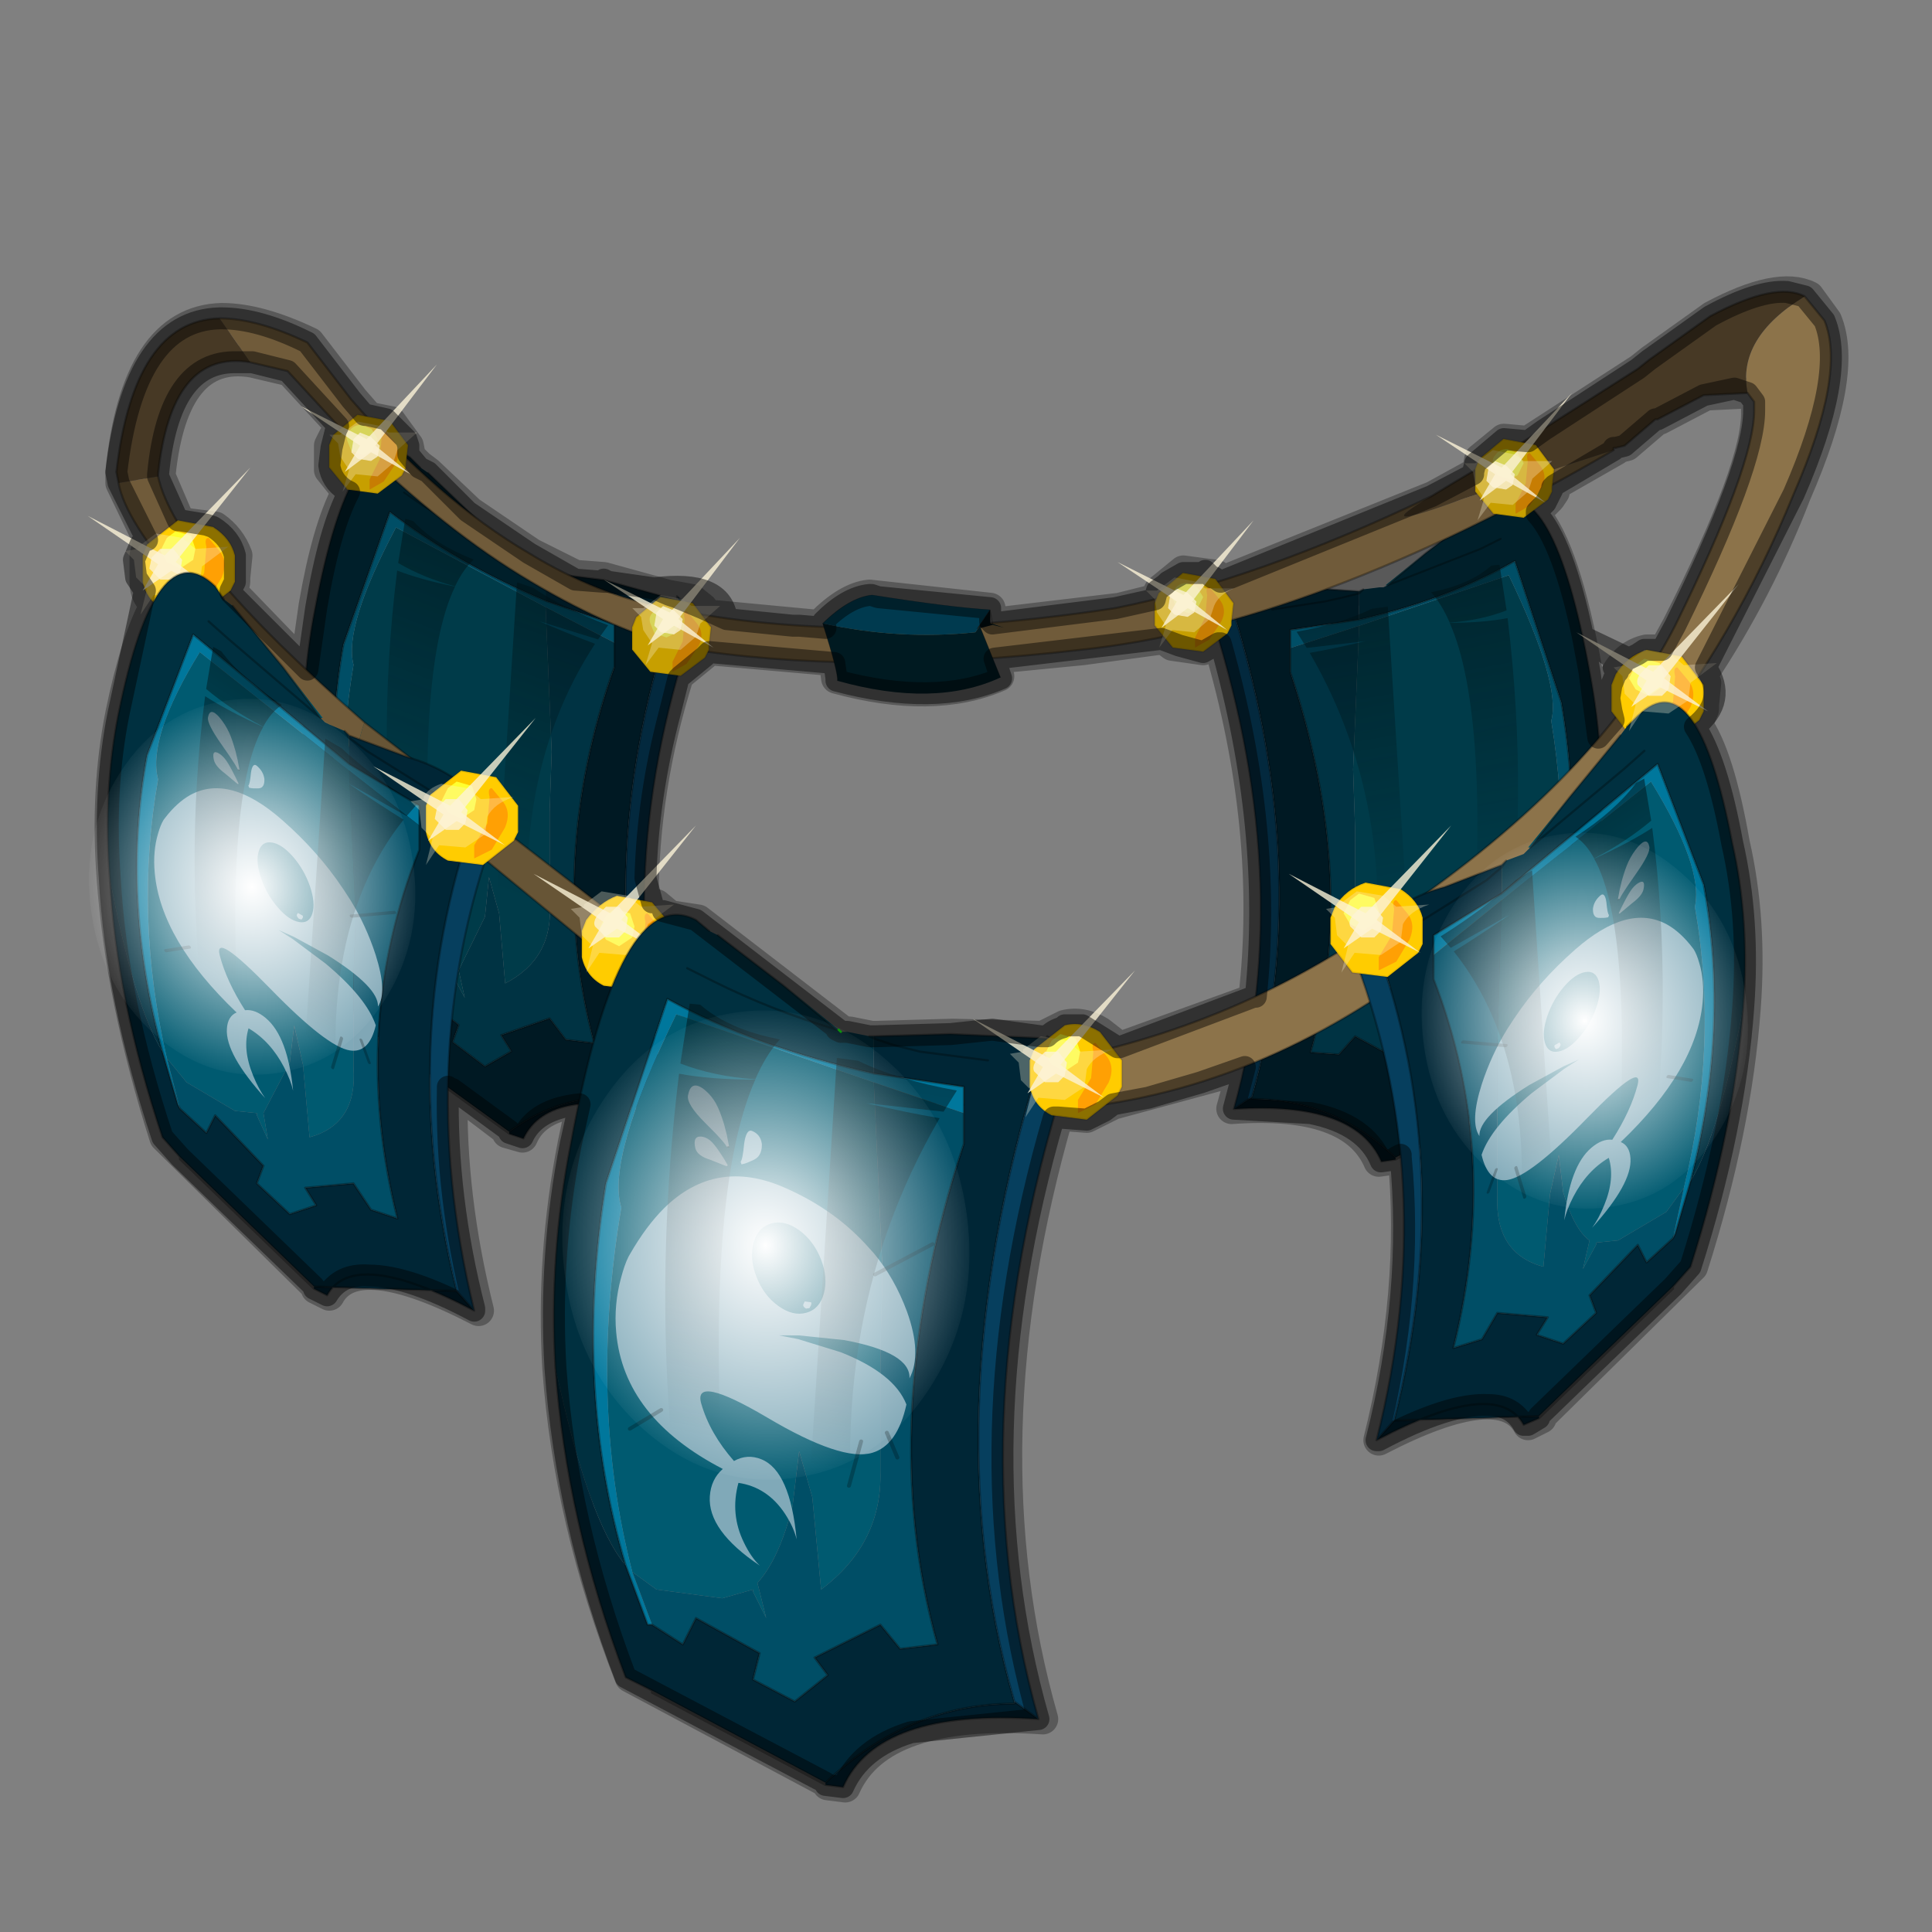 <?xml version="1.0" encoding="UTF-8" standalone="no"?>
<svg xmlns:xlink="http://www.w3.org/1999/xlink" height="440.0px" width="440.0px" xmlns="http://www.w3.org/2000/svg">
  <rect width="100%" height="100%" fill="#808080" stroke="none"/>
  <g transform="matrix(10.0, 0.0, 0.0, 10.0, 0.0, 0.0)">
    <use height="44.0" transform="matrix(1.0, 0.0, 0.0, 1.0, 0.0, 0.0)" width="44.0" xlink:href="#shape0"/>
    <use height="16.4" transform="matrix(0.921, 0.0, 0.0, 0.921, 27.5, 11.35)" width="9.75" xlink:href="#sprite0"/>
    <use height="16.4" transform="matrix(0.921, 0.179, 0.0, 0.921, 6.9, 9.85)" width="9.75" xlink:href="#sprite2"/>
    <use height="20.75" transform="matrix(1.0, 0.0, 0.0, 1.0, 2.65, 6.65)" width="39.05" xlink:href="#shape4"/>
    <use height="2.05" transform="matrix(0.921, 0.0, 0.0, 0.921, 7.45, 9.4)" width="2.0" xlink:href="#sprite3"/>
    <use height="2.05" transform="matrix(0.921, 0.0, 0.0, 0.921, 14.35, 13.55)" width="2.0" xlink:href="#sprite3"/>
    <use height="2.05" transform="matrix(0.921, 0.0, 0.0, 0.921, 26.25, 13.0)" width="2.0" xlink:href="#sprite3"/>
    <use height="2.05" transform="matrix(0.921, 0.0, 0.0, 0.921, 33.55, 9.95)" width="2.0" xlink:href="#sprite3"/>
    <use height="15.85" transform="matrix(0.395, 0.098, 0.0, 0.157, 18.737, 12.941)" width="10.45" xlink:href="#sprite4"/>
    <use height="21.9" transform="matrix(1.0, 0.0, 0.0, 1.0, 12.15, 18.8)" width="12.3" xlink:href="#shape7"/>
    <use height="119.4" transform="matrix(-0.088, -0.019, -0.023, 0.084, 22.417, 26.137)" width="80.05" xlink:href="#sprite5"/>
    <use height="195.2" transform="matrix(0.302, 0.029, 0.0, 0.07, 15.148, 22.805)" width="22.0" xlink:href="#sprite1"/>
    <use height="19.2" transform="matrix(1.0, 0.0, 0.0, 1.0, 2.0, 10.65)" width="23.55" xlink:href="#shape9"/>
    <use height="119.4" transform="matrix(-0.067, -0.044, -0.017, 0.056, 9.873, 19.509)" width="80.05" xlink:href="#sprite5"/>
    <use height="195.2" transform="matrix(0.23, 0.126, 0.0, 0.053, 4.43, 14.499)" width="22.0" xlink:href="#sprite1"/>
    <use height="18.05" transform="matrix(1.0, 0.0, 0.0, 1.0, 30.75, 14.75)" width="9.0" xlink:href="#shape10"/>
    <use height="119.4" transform="matrix(0.067, -0.044, 0.017, 0.056, 32.427, 22.459)" width="80.05" xlink:href="#sprite5"/>
    <use height="195.2" transform="matrix(-0.23, 0.126, 0.0, 0.053, 37.87, 17.499)" width="22.0" xlink:href="#sprite1"/>
    <use height="34.55" transform="matrix(1.0, 0.0, 0.0, 1.0, 2.2, 6.4)" width="39.75" xlink:href="#shape11"/>
    <use height="38.45" transform="matrix(-0.139, -0.308, -0.159, 0.245, 22.896, 28.959)" width="34.5" xlink:href="#sprite6"/>
    <use height="38.45" transform="matrix(-0.112, -0.247, -0.127, 0.196, 10.116, 20.688)" width="34.5" xlink:href="#sprite6"/>
    <use height="38.45" transform="matrix(-0.112, -0.247, -0.127, 0.196, 40.466, 23.738)" width="34.5" xlink:href="#sprite6"/>
  </g>
  <defs>
    <g id="shape0" transform="matrix(1.0, 0.0, 0.0, 1.0, 0.0, 0.0)">
      <path d="M44.0 44.0 L0.0 44.0 0.0 0.0 44.0 0.0 44.0 44.0" fill="#43adca" fill-opacity="0.0" fill-rule="evenodd" stroke="none"/>
      <path d="M5.75 8.25 Q3.95 7.95 3.65 10.8 L3.65 10.85 4.1 11.9 4.9 12.0 Q5.25 12.25 5.4 12.65 L5.35 13.15 5.35 13.25 5.3 13.5 5.5 13.7 6.95 15.2 7.15 13.8 Q7.45 12.05 7.9 11.2 L7.5 10.7 7.5 10.15 7.6 9.95 7.8 9.75 6.6 8.45 5.75 8.25 M8.05 9.1 L7.05 7.8 Q5.9 7.25 5.05 7.25 3.1 7.3 2.75 10.75 L2.75 11.0 3.4 12.35 3.35 12.45 3.3 12.65 3.3 13.25 Q3.3 13.6 3.55 13.75 3.1 14.55 2.75 16.25 2.4 18.0 2.55 20.0 2.75 22.75 3.75 25.9 L7.2 29.3 7.2 29.35 7.5 29.5 Q8.1 28.4 10.9 29.85 10.25 27.25 10.3 24.8 L11.55 25.75 11.55 25.8 11.9 25.9 Q12.2 25.2 13.25 25.1 L13.05 26.05 Q12.55 28.6 12.7 31.15 12.95 34.65 14.35 38.2 L18.85 40.6 18.85 40.65 19.25 40.7 Q20.05 38.9 23.75 39.15 21.95 32.85 24.1 25.4 L24.75 25.45 25.35 25.15 28.3 24.35 28.05 25.25 Q30.8 25.05 31.4 26.45 L31.75 26.4 31.75 26.35 31.95 26.25 31.95 26.3 Q32.25 29.4 31.4 32.8 34.2 31.35 34.8 32.45 L35.1 32.3 35.1 32.25 38.55 28.85 Q39.55 25.7 39.75 22.95 39.9 20.95 39.5 19.2 39.15 17.2 38.65 16.5 L38.7 16.4 38.8 16.15 38.8 16.05 38.85 15.55 38.75 15.4 Q40.05 13.45 40.9 11.25 42.1 8.5 41.6 7.3 L41.2 6.75 Q40.5 6.4 39.0 7.2 L37.6 8.2 37.35 8.4 34.8 10.05 34.25 10.0 33.7 10.45 33.65 10.7 33.65 10.75 32.65 11.3 27.8 13.25 27.7 13.1 26.95 13.0 26.4 13.45 26.3 13.65 25.5 13.85 22.55 14.2 22.55 13.85 19.8 13.55 Q19.3 13.6 18.7 14.2 L18.75 14.25 16.1 14.0 16.0 13.85 15.75 13.65 15.2 13.55 13.75 13.15 13.1 13.1 12.1 12.6 10.7 11.65 9.75 10.75 9.55 10.6 9.35 10.4 9.3 10.15 8.9 9.6 8.4 9.5 8.05 9.1 M16.15 14.8 L19.0 15.05 19.05 15.45 Q21.25 16.05 22.75 15.4 L22.6 15.0 24.65 14.8 26.5 14.55 26.7 14.7 27.4 14.8 27.75 14.65 Q29.0 18.9 28.55 22.75 L25.5 23.85 25.05 23.5 Q24.65 23.25 24.25 23.35 L23.75 23.6 21.7 23.55 19.95 23.6 19.85 23.6 19.35 23.5 19.2 23.5 19.1 23.45 19.15 23.45 15.9 20.95 15.25 20.85 14.95 20.6 14.65 20.5 Q14.65 17.95 15.45 15.4 L15.5 15.35 16.05 14.9 16.15 14.8 M38.85 9.0 L37.8 9.55 37.75 9.55 37.05 10.15 36.85 10.2 36.8 10.2 36.8 10.25 35.4 11.05 35.4 11.1 35.4 11.2 35.3 11.35 34.95 11.7 Q35.65 12.5 36.15 15.3 L36.4 16.95 36.8 16.45 36.7 16.15 36.7 15.55 36.8 15.35 Q37.05 14.9 37.5 14.8 L37.9 14.8 38.2 14.25 Q40.05 10.6 40.0 9.35 L40.0 9.25 40.0 9.15 39.85 8.95 38.85 9.0 M31.5 13.3 L32.6 12.45 30.15 13.45 30.9 13.45 31.0 13.4 31.35 13.35 31.45 13.35 31.55 13.3 31.5 13.3" fill="none" stroke="#000000" stroke-linecap="round" stroke-linejoin="round" stroke-opacity="0.302" stroke-width="0.7"/>
    </g>
    <g id="sprite0" transform="matrix(1.0, 0.0, 0.0, 1.0, 0.0, 0.0)">
      <use height="16.4" transform="matrix(1.0, 0.0, 0.0, 1.0, 0.0, 0.0)" width="9.75" xlink:href="#shape1"/>
      <use height="195.2" transform="matrix(-0.249, 0.025, 0.0, 0.058, 7.682, 1.595)" width="22.0" xlink:href="#sprite1"/>
    </g>
    <g id="shape1" transform="matrix(1.0, 0.0, 0.0, 1.0, 0.0, 0.0)">
      <path d="M4.45 2.15 L4.4 2.15 5.4 1.35 4.45 2.15 M3.75 3.15 L7.45 1.9 Q8.75 4.6 8.5 5.5 9.1 9.15 8.25 12.3 L7.8 12.65 6.6 12.8 6.05 12.65 6.05 12.7 5.75 13.2 5.9 12.55 Q5.5 12.1 5.25 11.1 L5.15 10.1 4.9 10.95 4.75 12.65 Q3.55 11.8 3.65 10.45 L3.65 8.2 3.6 6.7 3.75 3.15" fill="#003b49" fill-rule="evenodd" stroke="none"/>
      <path d="M5.4 1.35 L6.65 0.4 6.85 0.3 7.1 0.1 Q8.55 -0.65 9.45 4.3 9.85 6.4 9.7 8.5 9.1 11.35 8.4 12.2 9.4 8.85 8.75 5.05 L7.6 1.55 Q5.95 2.5 3.75 3.0 L3.75 2.85 3.75 2.35 3.75 2.3 3.85 2.25 4.25 2.2 4.35 2.2 4.45 2.15 5.4 1.35 M7.25 1.0 L6.75 1.25 4.45 2.15 6.75 1.25 7.25 1.0 M3.85 2.25 L3.75 2.35 3.85 2.25" fill="#001f2a" fill-rule="evenodd" stroke="none"/>
      <path d="M4.65 16.35 L4.3 16.4 Q3.65 14.9 0.65 15.1 L1.1 14.8 1.1 14.85 Q3.1 14.85 4.65 16.3 L4.65 16.35" fill="#00131c" fill-rule="evenodd" stroke="none"/>
      <path d="M8.25 12.3 Q9.1 9.15 8.5 5.5 8.75 4.6 7.45 1.9 L3.75 3.15 2.05 3.7 2.05 3.25 3.75 3.0 Q5.95 2.5 7.6 1.55 L8.75 5.05 Q9.4 8.85 8.4 12.2 L8.0 13.3 7.95 13.35 8.25 12.3" fill="#004e66" fill-rule="evenodd" stroke="none"/>
      <path d="M8.25 12.3 L7.95 13.35 7.3 13.7 7.1 13.2 5.9 13.9 6.05 14.35 5.25 14.8 4.6 14.3 4.85 13.95 3.65 13.3 3.25 13.75 2.55 13.7 Q3.75 9.45 2.05 4.3 L2.05 3.7 3.75 3.15 3.6 6.7 3.65 8.2 3.65 10.45 Q3.55 11.8 4.75 12.65 L4.9 10.95 5.15 10.1 5.25 11.1 Q5.5 12.1 5.9 12.55 L5.75 13.2 6.05 12.7 6.05 12.65 6.6 12.8 7.8 12.65 8.25 12.3" fill="#003343" fill-rule="evenodd" stroke="none"/>
      <path d="M9.7 8.5 Q9.5 11.4 8.4 14.35 L7.95 14.55 4.65 16.3 Q3.1 14.85 1.1 14.85 L1.1 14.8 Q2.7 9.15 0.5 2.35 L2.3 2.2 3.75 2.3 3.75 2.35 3.75 2.85 3.75 3.0 2.05 3.25 2.05 3.7 2.05 4.3 Q3.75 9.45 2.55 13.7 L3.25 13.75 3.65 13.3 4.85 13.95 4.6 14.3 5.25 14.8 6.05 14.35 5.9 13.9 7.1 13.2 7.3 13.7 7.95 13.35 8.0 13.3 8.4 12.2 Q9.1 11.35 9.7 8.5 M1.6 2.75 L2.9 2.55 3.35 2.45 3.75 2.35 3.35 2.45 2.9 2.55 1.6 2.75" fill="#001923" fill-rule="evenodd" stroke="none"/>
      <path d="M0.65 15.1 Q2.25 9.4 0.0 2.6 L0.5 2.25 0.45 2.35 0.5 2.35 Q2.7 9.15 1.1 14.8 L0.65 15.1" fill="#03293e" fill-rule="evenodd" stroke="none"/>
      <path d="M5.4 1.35 L6.65 0.4 M6.85 0.3 L7.1 0.1 Q8.55 -0.65 9.45 4.3 9.85 6.4 9.7 8.5 9.5 11.4 8.4 14.35 L7.95 14.55 7.95 14.6 4.65 16.35 4.3 16.4 Q3.65 14.9 0.65 15.1 2.25 9.4 0.0 2.6 L0.5 2.25 0.5 2.35 2.3 2.2 3.75 2.3 3.85 2.25 M5.4 1.35 L4.45 2.15 6.75 1.25 7.25 1.0 M7.95 13.35 L8.0 13.3 8.4 12.2 Q9.4 8.85 8.75 5.05 L7.6 1.55 Q5.95 2.5 3.75 3.0 L2.05 3.25 2.05 3.7 2.05 4.3 Q3.75 9.45 2.55 13.7 L3.25 13.75 3.65 13.3 4.85 13.95 4.6 14.3 5.25 14.8 6.05 14.35 5.9 13.9 7.1 13.2 7.3 13.7 7.95 13.35 M3.75 2.35 L3.35 2.45 2.9 2.55 1.6 2.75 M3.75 2.35 L3.85 2.25 M0.5 2.35 L0.45 2.35 0.5 2.25 M1.1 14.8 L0.65 15.1 M4.65 16.3 Q3.1 14.85 1.1 14.85 L1.1 14.8 Q2.7 9.15 0.5 2.35 M4.65 16.3 L7.95 14.55" fill="none" stroke="#000000" stroke-linecap="round" stroke-linejoin="round" stroke-opacity="0.302" stroke-width="0.05"/>
    </g>
    <g id="sprite1" transform="matrix(1.0, 0.0, 0.0, 1.0, 10.75, 96.55)">
      <use height="195.2" transform="matrix(1.0, 0.0, 0.0, 1.0, -10.75, -96.55)" width="22.0" xlink:href="#shape2"/>
    </g>
    <g id="shape2" transform="matrix(1.0, 0.0, 0.0, 1.0, 10.75, 96.55)">
      <path d="M-3.95 -73.9 Q-8.0 -32.9 -6.1 77.85 L-9.45 78.2 Q-11.9 4.6 -9.7 -73.45 -7.35 -72.5 -3.95 -73.9 M-8.1 -96.55 Q-5.95 -89.35 -2.1 -87.75 -3.15 -82.3 -3.95 -74.0 -7.1 -73.65 -9.6 -76.8 L-8.9 -96.55 -8.1 -96.55" fill="url(#gradient0)" fill-rule="evenodd" stroke="none"/>
      <path d="M3.8 -83.25 Q6.75 -78.25 11.25 -76.65 L10.25 -69.35 4.45 -69.7 Q7.35 -67.95 9.95 -67.1 0.6 6.1 4.2 93.0 L2.55 93.2 2.2 93.3 2.55 93.25 4.2 93.35 4.25 93.35 4.5 98.65 -0.45 96.8 2.2 -83.5 3.8 -83.25" fill="url(#gradient1)" fill-rule="evenodd" stroke="none"/>
    </g>
    <linearGradient gradientTransform="matrix(0.036, -0.094, 0.104, 0.04, 16.65, -35.3)" gradientUnits="userSpaceOnUse" id="gradient0" spreadMethod="pad" x1="-819.2" x2="819.2">
      <stop offset="0.0" stop-color="#001115" stop-opacity="0.0"/>
      <stop offset="1.0" stop-color="#001115" stop-opacity="0.659"/>
    </linearGradient>
    <linearGradient gradientTransform="matrix(0.047, -0.094, 0.137, 0.04, 15.1, -33.35)" gradientUnits="userSpaceOnUse" id="gradient1" spreadMethod="pad" x1="-819.2" x2="819.2">
      <stop offset="0.0" stop-color="#001115" stop-opacity="0.0"/>
      <stop offset="1.0" stop-color="#001115" stop-opacity="0.659"/>
    </linearGradient>
    <g id="sprite2" transform="matrix(1.0, 0.0, 0.0, 1.0, 0.0, 0.0)">
      <use height="16.4" transform="matrix(1.0, 0.0, 0.0, 1.0, 0.0, 0.0)" width="9.75" xlink:href="#shape3"/>
      <use height="195.2" transform="matrix(0.249, 0.025, 0.0, 0.058, 2.068, 1.595)" width="22.0" xlink:href="#sprite1"/>
    </g>
    <g id="shape3" transform="matrix(1.0, 0.0, 0.0, 1.0, 0.0, 0.0)">
      <path d="M4.35 1.35 L5.35 2.15 5.3 2.15 4.35 1.35 M1.5 12.3 Q0.65 9.15 1.25 5.5 1.0 4.6 2.3 1.9 L6.0 3.15 6.15 6.7 6.1 8.2 6.1 10.45 Q6.2 11.8 5.0 12.65 L4.85 10.95 4.6 10.1 4.5 11.1 3.85 12.55 4.0 13.2 3.7 12.7 3.7 12.65 3.15 12.8 1.95 12.65 1.5 12.3" fill="#003b49" fill-rule="evenodd" stroke="none"/>
      <path d="M6.0 2.3 L6.0 2.35 6.0 2.85 6.0 3.0 Q3.8 2.5 2.15 1.55 L1.0 5.05 Q0.35 8.85 1.35 12.2 0.65 11.35 0.05 8.5 -0.1 6.4 0.3 4.3 1.2 -0.65 2.65 0.1 L2.9 0.3 3.1 0.4 4.35 1.35 5.3 2.15 5.4 2.2 5.5 2.2 5.9 2.25 6.0 2.3 M2.5 1.0 L3.0 1.25 5.3 2.15 3.0 1.25 2.5 1.0 M5.9 2.25 L6.0 2.35 5.9 2.25" fill="#001f2a" fill-rule="evenodd" stroke="none"/>
      <path d="M9.1 15.1 Q6.1 14.9 5.45 16.4 L5.1 16.35 5.1 16.3 Q6.65 14.85 8.65 14.85 L8.65 14.8 9.1 15.1" fill="#00131c" fill-rule="evenodd" stroke="none"/>
      <path d="M6.0 3.0 L7.7 3.25 7.7 3.7 6.0 3.15 2.3 1.9 Q1.0 4.6 1.25 5.5 0.65 9.15 1.5 12.3 L1.8 13.35 1.75 13.3 1.35 12.2 Q0.35 8.85 1.0 5.05 L2.15 1.55 Q3.8 2.5 6.0 3.0" fill="#004e66" fill-rule="evenodd" stroke="none"/>
      <path d="M7.7 3.7 L7.7 4.3 Q6.0 9.45 7.2 13.7 L6.5 13.75 6.1 13.3 4.9 13.95 5.15 14.3 4.5 14.8 3.7 14.35 3.85 13.9 2.65 13.2 2.45 13.7 1.8 13.35 1.5 12.3 1.95 12.65 3.15 12.8 3.7 12.65 3.7 12.7 4.0 13.2 3.85 12.55 4.5 11.1 4.6 10.1 4.85 10.95 5.0 12.65 Q6.2 11.8 6.1 10.45 L6.1 8.2 6.15 6.7 6.0 3.15 7.7 3.7" fill="#003343" fill-rule="evenodd" stroke="none"/>
      <path d="M6.0 2.3 L7.45 2.2 9.25 2.35 Q7.05 9.15 8.65 14.8 L8.65 14.85 Q6.65 14.85 5.1 16.3 L1.8 14.55 1.35 14.35 Q0.25 11.4 0.05 8.5 0.65 11.35 1.35 12.2 L1.75 13.3 1.8 13.35 2.45 13.7 2.65 13.2 3.85 13.9 3.7 14.35 4.5 14.8 5.15 14.3 4.9 13.95 6.1 13.3 6.5 13.75 7.2 13.7 Q6.0 9.45 7.7 4.3 L7.7 3.7 7.7 3.25 6.0 3.0 6.0 2.85 6.0 2.35 6.0 2.3 M8.15 2.75 L6.85 2.55 6.4 2.45 6.0 2.35 6.4 2.45 6.85 2.55 8.15 2.75" fill="#001923" fill-rule="evenodd" stroke="none"/>
      <path d="M9.25 2.35 L9.3 2.35 9.25 2.25 9.75 2.6 Q7.5 9.4 9.1 15.1 L8.65 14.8 Q7.05 9.15 9.25 2.35" fill="#03293e" fill-rule="evenodd" stroke="none"/>
      <path d="M5.35 2.15 L5.4 2.2" fill="none" stroke="#00a800" stroke-linecap="round" stroke-linejoin="round" stroke-width="0.05"/>
      <path d="M9.25 2.35 L9.3 2.35 9.25 2.25 9.25 2.35 7.45 2.2 6.0 2.3 M6.0 2.35 L6.4 2.45 6.85 2.55 8.15 2.75 M9.25 2.25 L9.75 2.6 Q7.5 9.4 9.1 15.1 6.1 14.9 5.45 16.4 L5.1 16.35 1.8 14.6 1.8 14.55 1.35 14.35 Q0.25 11.4 0.05 8.5 -0.1 6.4 0.3 4.3 1.2 -0.65 2.65 0.1 L2.9 0.3 M3.1 0.4 L4.35 1.35 M5.9 2.25 L6.0 2.3 M5.3 2.15 L3.0 1.25 2.5 1.0 M6.0 2.35 L5.9 2.25 M6.0 3.0 L7.7 3.25 7.7 3.7 7.7 4.3 Q6.0 9.45 7.2 13.7 L6.5 13.75 6.1 13.3 4.9 13.95 5.15 14.3 4.5 14.8 3.7 14.35 3.85 13.9 2.65 13.2 2.45 13.7 1.8 13.35 1.75 13.3 1.35 12.2 Q0.35 8.85 1.0 5.05 L2.15 1.55 Q3.8 2.5 6.0 3.0 M5.3 2.15 L4.35 1.35 M5.1 16.3 Q6.65 14.85 8.65 14.85 L8.65 14.8 Q7.05 9.15 9.25 2.35 M8.65 14.8 L9.1 15.1 M5.1 16.3 L1.8 14.55" fill="none" stroke="#000000" stroke-linecap="round" stroke-linejoin="round" stroke-opacity="0.302" stroke-width="0.05"/>
    </g>
    <g id="shape4" transform="matrix(1.0, 0.0, 0.0, 1.0, -2.65, -6.65)">
      <path d="M20.8 27.35 L20.85 27.3 20.95 27.4 20.8 27.35" fill="#9ca992" fill-rule="evenodd" stroke="none"/>
      <path d="M41.1 6.75 L41.55 7.3 Q42.05 8.5 40.85 11.25 38.2 17.75 32.25 22.1 28.1 25.15 23.5 25.3 L21.2 25.1 20.05 25.05 19.95 24.95 20.9 24.5 23.15 24.3 Q27.7 23.65 31.45 21.05 36.3 17.85 38.15 14.25 39.95 10.6 39.95 9.35 L39.95 9.25 39.95 9.15 39.8 8.95 Q39.55 7.7 41.1 6.75" fill="#8c734a" fill-rule="evenodd" stroke="none"/>
      <path d="M8.1 17.15 L8.25 16.6 8.3 16.45 15.8 22.25 17.8 23.7 17.55 24.6 14.3 22.25 8.1 17.15" fill="#675536" fill-rule="evenodd" stroke="none"/>
      <path d="M5.0 7.25 Q5.85 7.25 7.0 7.8 L8.0 9.1 Q10.0 11.4 12.05 12.6 13.6 13.55 15.2 13.85 19.5 14.75 25.4 13.85 28.65 13.2 32.6 11.3 31.05 12.2 33.35 11.35 L36.75 10.25 Q29.9 14.25 24.6 14.8 19.45 15.4 15.5 14.75 13.8 14.3 11.85 13.1 9.9 11.9 7.75 9.75 L6.55 8.45 5.7 8.25 5.0 7.25 M2.7 11.0 L3.6 10.85 Q4.0 12.7 8.3 16.45 L8.25 16.6 8.1 17.15 Q3.0 12.7 2.7 11.0" fill="#705b3a" fill-rule="evenodd" stroke="none"/>
      <path d="M5.0 7.25 L5.7 8.25 Q3.9 7.95 3.6 10.8 L3.6 10.85 2.7 11.0 2.65 10.75 Q3.05 7.3 5.0 7.25 M36.75 10.25 L33.35 11.35 Q31.05 12.2 32.6 11.3 33.5 10.75 34.55 10.15 L37.3 8.4 37.55 8.2 38.95 7.2 Q40.45 6.4 41.1 6.75 39.55 7.7 39.8 8.95 L38.8 9.0 37.75 9.55 37.7 9.55 37.0 10.15 36.8 10.2 36.75 10.2 36.75 10.25" fill="#473925" fill-rule="evenodd" stroke="none"/>
      <path d="M32.6 11.3 Q28.65 13.2 25.4 13.85 19.5 14.75 15.2 13.85 13.6 13.55 12.05 12.6 10.0 11.4 8.0 9.1 L7.0 7.8 Q5.85 7.25 5.0 7.25 M5.7 8.25 L6.55 8.45 7.75 9.75 Q9.9 11.9 11.85 13.1 13.8 14.3 15.5 14.75 19.45 15.4 24.6 14.8 29.9 14.25 36.75 10.25 M32.6 11.3 Q33.5 10.75 34.55 10.15 L37.3 8.4 37.55 8.2 38.95 7.2 Q40.45 6.4 41.1 6.75 L41.55 7.3 Q42.05 8.5 40.85 11.25 38.2 17.75 32.25 22.1 28.1 25.15 23.5 25.3 L21.2 25.1 M20.05 25.05 L19.95 24.95 M20.9 24.5 L23.15 24.3 Q27.7 23.65 31.45 21.05 36.3 17.85 38.15 14.25 39.95 10.6 39.95 9.35 L39.95 9.25 39.95 9.15 39.8 8.95 38.8 9.0 37.75 9.55 37.7 9.55 37.0 10.15 36.8 10.2 36.75 10.2 36.75 10.25 M3.6 10.85 L3.6 10.8 Q3.9 7.95 5.7 8.25 M8.1 17.15 L14.3 22.25 17.55 24.6 M17.8 23.7 L15.8 22.25 8.3 16.45 Q4.0 12.7 3.6 10.85 M8.1 17.15 Q3.0 12.7 2.7 11.0 L2.65 10.75 Q3.05 7.3 5.0 7.25 M20.8 27.35 L20.95 27.4 20.85 27.3 M19.95 27.1 L19.7 27.2" fill="none" stroke="#000000" stroke-linecap="round" stroke-linejoin="round" stroke-opacity="0.302" stroke-width="0.05"/>
    </g>
    <g id="sprite3" transform="matrix(1.0, 0.0, 0.0, 1.0, 0.0, 0.0)">
      <use height="2.05" transform="matrix(1.0, 0.0, 0.0, 1.0, 0.0, 0.0)" width="2.0" xlink:href="#shape5"/>
    </g>
    <g id="shape5" transform="matrix(1.0, 0.0, 0.0, 1.0, 0.0, 0.0)">
      <path d="M1.95 1.25 L1.95 1.35 1.85 1.55 1.25 2.0 0.5 1.9 0.05 1.35 0.05 0.8 0.15 0.55 0.75 0.05 1.55 0.2 2.0 0.8 1.95 1.25" fill="#c79f00" fill-rule="evenodd" stroke="none"/>
      <path d="M1.95 1.25 L2.0 0.8 1.55 0.2 0.75 0.05 0.15 0.55 0.05 0.8 0.05 1.35 0.5 1.9 1.25 2.0 1.85 1.55 1.95 1.35 1.95 1.25 Z" fill="none" stroke="#000000" stroke-linecap="round" stroke-linejoin="round" stroke-opacity="0.102" stroke-width="0.05"/>
      <path d="M1.35 0.6 Q1.3 0.4 1.4 0.4 L1.65 0.7 Q1.85 0.95 1.7 1.25 L1.4 1.7 1.05 1.9 1.05 1.65 1.3 1.15 1.35 0.6" fill="#c77d03" fill-rule="evenodd" stroke="none"/>
      <path d="M0.85 0.3 Q0.65 0.3 0.55 0.45 0.45 0.55 0.5 0.7 L0.6 0.95 0.9 1.05 1.1 0.95 1.25 0.65 1.1 0.4 0.85 0.3" fill="#c7c724" fill-rule="evenodd" stroke="none"/>
    </g>
    <g id="sprite4" transform="matrix(1.0, 0.0, 0.0, 1.0, 5.85, 0.85)">
      <use height="15.85" transform="matrix(1.0, 0.0, 0.0, 1.0, -5.85, -0.85)" width="10.45" xlink:href="#shape6"/>
    </g>
    <g id="shape6" transform="matrix(1.0, 0.0, 0.0, 1.0, 5.85, 0.85)">
      <path d="M3.8 1.1 L3.95 1.1 4.6 1.25 3.95 1.25 3.8 1.1 M3.25 2.15 L4.4 8.6 Q0.6 15.4 -5.0 14.95 -4.95 13.75 -5.85 7.15 -1.45 6.85 2.95 2.95 L3.2 1.9 3.25 2.15" fill="#001a21" fill-rule="evenodd" stroke="none"/>
      <path d="M-5.85 7.15 Q-4.3 2.4 -3.0 1.25 1.45 0.25 3.8 -0.85 L3.05 2.4 3.2 1.9 2.95 2.95 Q-1.45 6.85 -5.85 7.15" fill="#003a4f" fill-rule="evenodd" stroke="none"/>
      <path d="M3.8 1.1 L3.95 1.25 3.25 2.15 3.2 1.9 3.05 2.4 3.8 -0.85 3.8 1.1" fill="#000d11" fill-rule="evenodd" stroke="none"/>
      <path d="M3.8 1.1 L3.95 1.25 M3.25 2.15 L4.4 8.6 M-5.0 14.95 Q-4.95 13.75 -5.85 7.15 -4.3 2.4 -3.0 1.25 1.45 0.25 3.8 -0.85 L3.95 1.1 M3.2 1.9 L3.05 2.4 3.8 -0.85 3.8 1.1 M3.2 1.9 L3.25 2.15" fill="none" stroke="#000000" stroke-linecap="round" stroke-linejoin="round" stroke-opacity="0.302" stroke-width="0.05"/>
    </g>
    <g id="shape7" transform="matrix(1.0, 0.0, 0.0, 1.0, -12.15, -18.8)">
      <path d="M13.25 21.2 L13.35 20.95 Q13.65 20.55 14.05 20.4 L14.85 20.55 15.4 21.2 15.35 21.7 15.35 21.8 15.25 22.1 14.55 22.55 13.75 22.45 Q13.35 22.25 13.25 21.8 L13.25 21.2" fill="#ffcc00" fill-rule="evenodd" stroke="none"/>
      <path d="M13.25 21.2 L13.25 21.8 Q13.35 22.25 13.75 22.45 L14.55 22.55 15.25 22.1 15.35 21.8 15.35 21.7 15.4 21.2 14.85 20.55 14.05 20.4 Q13.65 20.55 13.35 20.95 L13.25 21.2 Z" fill="none" stroke="#000000" stroke-linecap="round" stroke-linejoin="round" stroke-opacity="0.102" stroke-width="0.05"/>
      <path d="M14.65 21.6 L14.7 21.0 Q14.65 20.8 14.75 20.8 L15.0 21.1 Q15.2 21.4 15.05 21.7 L14.75 22.2 14.35 22.4 14.35 22.1 14.65 21.6" fill="#ffa004" fill-rule="evenodd" stroke="none"/>
      <path d="M14.0 20.7 L13.8 20.85 13.65 21.15 13.8 21.4 14.1 21.55 14.4 21.35 14.45 21.1 14.35 20.8 14.0 20.7" fill="#ffff2f" fill-rule="evenodd" stroke="none"/>
      <path d="M13.9 20.8 L15.85 18.8 14.15 20.95 15.15 21.7 14.05 21.15 13.4 21.6 13.75 21.0 12.15 19.9 13.9 20.8" fill="#fcf3d8" fill-opacity="0.792" fill-rule="evenodd" stroke="none"/>
      <path d="M14.6 20.65 L15.35 20.6 14.75 21.05 14.7 21.45 14.25 21.75 13.65 21.7 13.35 22.15 13.5 21.55 13.25 21.3 13.2 20.9 13.0 20.7 13.3 20.65 13.3 20.6 13.7 20.3 14.3 20.4 14.6 20.65 M13.55 21.1 L13.8 21.35 14.1 21.35 14.25 21.2 14.3 20.9 14.1 20.65 13.8 20.65 13.6 20.85 Q13.5 21.0 13.55 21.1" fill="#fcf3d8" fill-opacity="0.302" fill-rule="evenodd" stroke="none"/>
      <path d="M13.55 21.1 Q13.5 21.0 13.6 20.85 L13.8 20.65 14.1 20.65 14.3 20.9 14.25 21.2 14.1 21.35 13.8 21.35 13.55 21.1" fill="#fcf3d8" fill-opacity="0.843" fill-rule="evenodd" stroke="none"/>
      <path d="M19.1 23.45 L19.05 23.45 17.85 22.45 19.1 23.45 M14.4 35.8 Q13.4 31.95 14.15 27.5 13.8 26.4 15.4 23.1 L19.9 24.65 20.1 28.95 20.05 30.8 20.05 33.5 Q20.1 35.15 18.7 36.2 L18.5 34.1 18.2 33.05 18.05 34.3 Q17.75 35.5 17.25 36.05 L17.45 36.85 17.15 36.25 17.15 36.2 16.45 36.4 14.95 36.2 14.4 35.8" fill="#005a70" fill-rule="evenodd" stroke="none"/>
      <path d="M12.65 31.15 Q12.5 28.6 13.0 26.05 14.1 20.05 15.85 20.95 L16.15 21.2 16.35 21.3 17.85 22.45 19.05 23.45 19.15 23.5 19.3 23.5 19.8 23.6 19.9 23.65 19.8 23.6 19.9 23.6 19.9 23.65 19.9 24.25 19.9 24.45 Q17.2 23.85 15.2 22.75 L13.8 26.95 Q13.05 31.6 14.25 35.65 13.4 34.65 12.65 31.15 M15.65 22.05 L16.25 22.35 Q17.55 23.0 19.05 23.45 17.55 23.0 16.25 22.35 L15.65 22.05" fill="#003040" fill-rule="evenodd" stroke="none"/>
      <path d="M23.65 39.15 Q20.0 38.9 19.2 40.7 L18.8 40.65 18.8 40.6 Q20.7 38.8 23.1 38.8 L23.1 38.75 23.65 39.15" fill="#001d2b" fill-rule="evenodd" stroke="none"/>
      <path d="M14.25 35.65 Q13.05 31.6 13.8 26.95 L15.2 22.75 Q17.2 23.85 19.9 24.45 L21.95 24.75 21.95 25.35 19.9 24.65 15.4 23.1 Q13.8 26.4 14.15 27.5 13.4 31.95 14.4 35.8 L14.85 37.0 14.75 37.0 14.25 35.65" fill="#00779c" fill-rule="evenodd" stroke="none"/>
      <path d="M21.95 25.35 L21.95 26.05 Q19.9 32.3 21.35 37.45 L20.5 37.55 20.05 37.0 18.55 37.75 18.85 38.15 18.1 38.75 17.15 38.25 17.3 37.65 15.85 36.85 15.55 37.45 14.85 37.0 14.4 35.8 14.95 36.2 16.45 36.4 17.15 36.2 17.15 36.25 17.45 36.85 17.25 36.05 Q17.75 35.5 18.05 34.3 L18.2 33.05 18.5 34.1 18.7 36.2 Q20.1 35.15 20.05 33.5 L20.05 30.8 20.1 28.95 19.9 24.65 21.95 25.35" fill="#004e66" fill-rule="evenodd" stroke="none"/>
      <path d="M12.65 31.15 Q13.4 34.65 14.25 35.65 L14.75 37.0 14.85 37.0 15.55 37.45 15.85 36.85 17.3 37.65 17.15 38.25 18.1 38.75 18.85 38.15 18.55 37.75 20.05 37.0 20.5 37.55 21.35 37.45 Q19.9 32.3 21.95 26.05 L21.95 25.35 21.95 24.75 19.9 24.45 19.9 24.25 19.9 23.65 20.35 23.8 20.95 23.95 22.5 24.15 20.95 23.95 20.35 23.8 19.9 23.65 19.9 23.6 21.65 23.55 23.85 23.65 Q21.15 31.95 23.1 38.75 L23.1 38.8 Q20.7 38.8 18.8 40.6 L14.85 38.5 14.25 38.2 Q12.9 34.65 12.65 31.15" fill="#002636" fill-rule="evenodd" stroke="none"/>
      <path d="M23.85 23.6 L24.45 24.0 Q21.7 32.25 23.65 39.15 L23.1 38.75 Q21.15 31.95 23.85 23.65 L23.9 23.65 23.85 23.6" fill="#063f5e" fill-rule="evenodd" stroke="none"/>
      <path d="M19.1 23.45 L19.15 23.5" fill="none" stroke="#00ff00" stroke-linecap="round" stroke-linejoin="round" stroke-width="0.05"/>
      <path d="M16.15 21.2 L15.85 20.95 Q14.1 20.05 13.0 26.05 12.5 28.6 12.65 31.15 M14.25 35.65 Q13.05 31.6 13.8 26.95 L15.2 22.75 Q17.2 23.85 19.9 24.45 L21.95 24.75 21.95 25.35 21.95 26.05 Q19.9 32.3 21.35 37.45 L20.5 37.55 20.05 37.0 18.55 37.75 18.85 38.15 18.1 38.75 17.15 38.25 17.3 37.65 15.85 36.85 15.55 37.45 14.85 37.0 14.75 37.0 14.25 35.65 M19.9 23.65 L19.8 23.6 M19.05 23.45 Q17.55 23.0 16.25 22.35 L15.65 22.05 M23.85 23.6 L24.45 24.0 Q21.7 32.25 23.65 39.15 20.0 38.9 19.2 40.7 L18.8 40.65 14.85 38.55 14.85 38.5 14.25 38.2 Q12.9 34.65 12.65 31.15 M23.85 23.6 L23.85 23.65 23.9 23.65 23.85 23.6 M19.9 23.65 L20.35 23.8 20.95 23.95 22.5 24.15 M19.9 23.6 L21.65 23.55 23.85 23.65 Q21.15 31.95 23.1 38.75 L23.65 39.15 M19.9 23.6 L19.8 23.6 M19.05 23.45 L17.85 22.45 16.35 21.3 M18.8 40.6 L14.85 38.5 M18.8 40.6 Q20.7 38.8 23.1 38.8 L23.1 38.75" fill="none" stroke="#000000" stroke-linecap="round" stroke-linejoin="round" stroke-opacity="0.302" stroke-width="0.05"/>
    </g>
    <g id="sprite5" transform="matrix(1.0, 0.0, 0.0, 1.0, 40.95, 59.7)">
      <use height="119.4" transform="matrix(1.0, 0.0, 0.0, 1.0, -40.95, -59.7)" width="80.05" xlink:href="#shape8"/>
    </g>
    <g id="shape8" transform="matrix(1.0, 0.0, 0.0, 1.0, 40.95, 59.7)">
      <path d="M21.5 -45.9 L22.7 -48.45 22.75 -48.6 24.2 -51.3 Q26.15 -54.6 27.65 -56.25 29.5 -58.25 31.8 -59.3 35.3 -60.75 34.95 -56.7 34.75 -54.35 28.9 -50.6 L25.6 -48.45 Q22.8 -46.55 22.05 -45.7 L21.5 -45.9 M29.15 -46.85 Q31.1 -46.45 29.6 -43.55 28.65 -41.75 25.2 -41.45 L20.8 -40.7 20.55 -41.0 21.95 -42.5 23.55 -44.05 Q25.4 -45.8 26.55 -46.4 27.95 -47.1 29.15 -46.85 M23.0 -48.2 L23.05 -48.3 23.05 -48.45 23.0 -48.5 23.0 -48.2 M22.1 -42.25 L22.15 -42.5 22.05 -42.25 22.1 -42.25 M18.0 -47.45 Q17.3 -43.3 17.65 -42.6 L17.25 -42.0 Q16.7 -42.25 16.1 -42.65 L15.05 -43.45 Q13.8 -44.35 13.55 -45.3 13.15 -46.5 13.6 -48.15 L13.7 -48.45 Q14.65 -50.75 16.95 -51.15 18.25 -51.35 18.1 -48.45 L18.0 -47.45 M16.45 -42.95 L16.4 -43.0 16.2 -42.95 16.45 -42.95 M6.05 -14.0 Q9.05 -18.3 9.05 -22.55 9.05 -26.8 6.05 -28.5 3.05 -30.2 -1.2 -28.35 -5.45 -26.45 -8.5 -22.1 -11.5 -17.75 -11.5 -13.5 -11.5 -9.25 -8.5 -7.6 -5.45 -5.9 -1.2 -7.8 3.05 -9.65 6.05 -14.0 M39.1 -6.2 Q39.1 -2.65 38.5 0.8 37.9 4.4 36.65 7.9 29.1 29.35 1.45 37.0 3.65 40.25 2.8 44.7 1.1 53.6 -14.05 59.7 -11.35 58.05 -8.65 54.7 -3.3 48.15 -3.3 39.7 -10.65 39.2 -16.7 45.0 -19.75 47.95 -21.3 50.95 -15.15 33.8 -7.35 32.4 -3.5 31.7 -0.75 34.35 7.0 28.65 11.1 21.45 15.2 14.25 -6.0 21.4 -27.2 28.6 -34.0 24.6 -39.65 21.3 -39.1 10.35 -34.05 3.05 -19.55 0.6 L-8.25 -0.4 -3.3 -0.3 -8.25 -1.4 -19.6 -2.7 Q-36.7 -3.2 -38.1 3.5 -39.6 -3.45 -33.0 -13.5 -27.75 -21.35 -21.1 -26.5 L-18.1 -28.65 -18.0 -28.7 Q-7.9 -35.7 5.05 -38.4 24.0 -42.4 33.25 -26.5 36.45 -20.9 38.5 -12.9 L38.7 -12.1 Q39.15 -9.8 39.1 -6.2 M-7.2 -9.5 Q-7.3 -8.9 -8.15 -8.65 L-8.95 -8.95 -9.15 -9.8 -9.1 -10.35 -8.95 -10.55 -7.35 -10.4 -7.2 -9.5" fill="#a0bdca" fill-opacity="0.8" fill-rule="evenodd" stroke="none"/>
      <path d="M22.05 -45.7 L21.4 -45.65 21.5 -45.9 22.05 -45.7" fill="#000000" fill-opacity="0.8" fill-rule="evenodd" stroke="none"/>
      <path d="M-34.75 -32.15 L-22.75 -21.2 M-30.5 22.3 L-30.5 34.35 M-36.2 18.65 L-40.45 24.45 M20.45 25.3 L26.85 31.85" fill="none" stroke="#000000" stroke-linecap="round" stroke-linejoin="round" stroke-opacity="0.239" stroke-width="1.0"/>
    </g>
    <g id="shape9" transform="matrix(1.0, 0.0, 0.0, 1.0, -2.0, -10.65)">
      <path d="M24.25 23.35 Q24.65 23.25 25.05 23.5 L25.55 24.15 25.55 24.65 25.55 24.75 25.45 24.95 24.75 25.5 23.95 25.4 Q23.55 25.2 23.45 24.75 L23.45 24.15 23.55 23.9 24.25 23.35" fill="#ffcc00" fill-rule="evenodd" stroke="none"/>
      <path d="M24.25 23.35 L23.55 23.9 23.45 24.15 23.45 24.75 Q23.55 25.2 23.95 25.4 L24.75 25.5 25.45 24.95 25.55 24.75 25.55 24.65 25.55 24.15 25.05 23.5 Q24.65 23.25 24.25 23.35 Z" fill="none" stroke="#000000" stroke-linecap="round" stroke-linejoin="round" stroke-opacity="0.102" stroke-width="0.05"/>
      <path d="M24.9 23.95 Q24.85 23.75 24.95 23.75 L25.2 24.05 Q25.4 24.3 25.25 24.65 L24.95 25.15 24.55 25.35 24.55 25.05 24.85 24.55 24.9 23.95" fill="#ffa004" fill-rule="evenodd" stroke="none"/>
      <path d="M24.15 23.55 L23.95 23.7 23.8 24.0 23.95 24.25 24.25 24.4 24.55 24.2 24.6 23.95 24.5 23.65 24.15 23.55" fill="#ffff2f" fill-rule="evenodd" stroke="none"/>
      <path d="M4.05 11.85 L4.85 12.0 Q5.25 12.25 5.35 12.65 L5.35 13.15 5.35 13.25 5.25 13.45 4.55 14.0 3.75 13.9 Q3.35 13.7 3.25 13.25 L3.25 12.65 3.35 12.4 4.05 11.85" fill="#ffcc00" fill-rule="evenodd" stroke="none"/>
      <path d="M4.05 11.85 L3.35 12.4 3.25 12.65 3.25 13.25 Q3.35 13.7 3.75 13.9 L4.55 14.0 5.25 13.45 5.35 13.25 5.35 13.15 5.35 12.65 Q5.25 12.25 4.85 12.0 L4.05 11.85 Z" fill="none" stroke="#000000" stroke-linecap="round" stroke-linejoin="round" stroke-opacity="0.102" stroke-width="0.05"/>
      <path d="M4.7 12.45 Q4.65 12.25 4.75 12.25 L5.0 12.55 Q5.2 12.8 5.05 13.15 L4.75 13.65 4.35 13.85 4.35 13.55 4.65 13.05 4.7 12.45" fill="#ffa004" fill-rule="evenodd" stroke="none"/>
      <path d="M4.0 12.1 L3.8 12.25 3.65 12.55 3.8 12.8 4.1 12.95 4.4 12.75 4.45 12.5 4.35 12.2 4.0 12.1" fill="#ffff2f" fill-rule="evenodd" stroke="none"/>
      <path d="M3.75 12.65 L5.7 10.65 4.0 12.8 5.0 13.55 3.9 13.0 3.25 13.45 3.6 12.85 2.0 11.75 3.75 12.65" fill="#fcf3d8" fill-opacity="0.792" fill-rule="evenodd" stroke="none"/>
      <path d="M4.45 12.5 L5.2 12.45 4.6 12.9 4.55 13.3 4.1 13.6 3.5 13.55 3.2 14.0 3.35 13.4 3.1 13.15 3.05 12.75 2.85 12.55 3.15 12.5 3.15 12.45 3.55 12.15 4.15 12.25 4.45 12.5 M3.4 12.95 L3.65 13.2 3.95 13.2 4.1 13.05 4.15 12.75 3.95 12.5 3.65 12.5 3.45 12.7 3.4 12.95" fill="#fcf3d8" fill-opacity="0.302" fill-rule="evenodd" stroke="none"/>
      <path d="M3.4 12.95 L3.45 12.7 3.65 12.5 3.95 12.5 4.15 12.75 4.1 13.05 3.95 13.2 3.65 13.2 3.4 12.95" fill="#fcf3d8" fill-opacity="0.843" fill-rule="evenodd" stroke="none"/>
      <path d="M7.3 16.35 L6.45 15.2 7.35 16.35 7.3 16.35 M7.95 17.55 L8.1 20.9 8.05 22.25 8.05 24.3 Q8.15 25.6 7.05 25.9 L6.9 24.25 6.7 23.35 6.6 24.2 6.0 25.35 6.1 25.95 5.85 25.4 5.85 25.35 5.35 25.3 4.25 24.65 3.8 24.1 Q3.05 20.85 3.6 17.75 3.35 16.8 4.55 14.85 L7.95 17.55" fill="#005a70" fill-rule="evenodd" stroke="none"/>
      <path d="M4.75 14.15 L5.2 14.55 7.3 16.35 5.2 14.55 4.75 14.15 M5.1 13.65 L5.3 13.8 6.45 15.2 7.3 16.35 7.4 16.45 7.5 16.5 7.85 16.65 7.95 16.8 7.85 16.65 7.95 16.75 7.95 16.8 7.95 17.25 7.95 17.4 4.4 14.45 3.35 17.2 Q2.75 20.45 3.7 23.95 3.05 22.9 2.5 20.0 2.35 18.0 2.7 16.25 3.55 12.05 4.9 13.35 L5.1 13.65" fill="#003040" fill-rule="evenodd" stroke="none"/>
      <path d="M10.8 29.85 Q8.05 28.4 7.45 29.5 L7.15 29.35 7.15 29.3 10.4 29.4 10.8 29.85" fill="#001d2b" fill-rule="evenodd" stroke="none"/>
      <path d="M3.7 23.95 Q2.75 20.45 3.35 17.2 L4.4 14.45 7.95 17.4 9.55 18.35 9.55 18.8 7.95 17.55 4.55 14.85 Q3.35 16.8 3.6 17.75 3.05 20.85 3.8 24.1 L4.1 25.25 4.05 25.15 3.7 23.95" fill="#00779c" fill-rule="evenodd" stroke="none"/>
      <path d="M9.55 18.8 L9.55 19.35 Q7.95 23.35 9.05 27.75 L8.45 27.55 8.05 26.95 6.95 27.05 7.2 27.45 6.6 27.65 5.85 26.95 6.0 26.55 4.9 25.4 4.7 25.8 4.1 25.25 3.8 24.1 4.25 24.65 5.35 25.3 5.85 25.35 5.85 25.4 6.1 25.95 6.0 25.35 6.6 24.2 6.7 23.35 6.9 24.25 7.05 25.9 Q8.15 25.6 8.05 24.3 L8.05 22.25 8.1 20.9 7.95 17.55 9.55 18.8" fill="#004e66" fill-rule="evenodd" stroke="none"/>
      <path d="M2.5 20.0 Q3.05 22.9 3.7 23.95 L4.05 25.15 4.1 25.25 4.7 25.8 4.9 25.4 6.0 26.55 5.85 26.95 6.6 27.65 7.2 27.45 6.95 27.05 8.05 26.95 8.45 27.55 9.05 27.75 Q7.95 23.35 9.55 19.35 L9.55 18.8 9.55 18.35 7.95 17.4 7.95 17.25 7.95 16.8 8.35 17.1 8.75 17.35 9.95 18.1 8.75 17.35 8.35 17.1 7.95 16.8 7.95 16.75 9.3 17.25 Q10.2 17.5 10.95 18.2 8.95 23.5 10.4 29.4 L7.15 29.3 4.1 26.35 3.7 25.9 Q2.65 22.75 2.5 20.0" fill="#002636" fill-rule="evenodd" stroke="none"/>
      <path d="M10.95 18.1 L11.4 18.6 Q9.35 23.9 10.8 29.85 L10.4 29.4 Q8.95 23.5 10.95 18.2 L11.0 18.2 10.95 18.1" fill="#063f5e" fill-rule="evenodd" stroke="none"/>
      <path d="M7.3 16.35 L5.2 14.55 4.75 14.15 M5.1 13.65 L4.9 13.35 Q3.55 12.05 2.7 16.25 2.35 18.0 2.5 20.0 M3.7 23.95 Q2.75 20.45 3.35 17.2 L4.4 14.45 7.95 17.4 9.55 18.35 9.55 18.8 9.55 19.35 Q7.95 23.35 9.05 27.75 L8.45 27.55 8.05 26.95 6.95 27.05 7.2 27.45 6.6 27.65 5.85 26.95 6.0 26.55 4.9 25.4 4.7 25.8 4.1 25.25 4.05 25.15 3.7 23.95 M7.95 16.8 L7.85 16.65 M7.3 16.35 L6.45 15.2 5.3 13.8 M7.95 16.8 L8.35 17.1 8.75 17.35 9.95 18.1 M7.95 16.75 L7.85 16.65 M7.95 16.75 L9.3 17.25 Q10.2 17.5 10.95 18.2 L10.95 18.1 11.4 18.6 Q9.35 23.9 10.8 29.85 8.05 28.4 7.45 29.5 L7.15 29.35 4.1 26.4 4.1 26.35 3.7 25.9 Q2.65 22.75 2.5 20.0 M10.95 18.2 L11.0 18.2 10.95 18.1 M7.15 29.3 L4.1 26.35 M7.15 29.3 L10.4 29.4 Q8.95 23.5 10.95 18.2 M10.4 29.4 L10.8 29.85" fill="none" stroke="#000000" stroke-linecap="round" stroke-linejoin="round" stroke-opacity="0.302" stroke-width="0.05"/>
    </g>
    <g id="shape10" transform="matrix(1.0, 0.0, 0.0, 1.0, -30.75, -14.75)">
      <path d="M37.5 14.8 L38.3 14.95 38.8 15.6 38.8 16.1 38.8 16.2 38.7 16.4 38.0 16.95 37.2 16.85 36.7 16.2 36.7 15.6 36.8 15.35 Q37.05 14.95 37.5 14.8" fill="#ffcc00" fill-rule="evenodd" stroke="none"/>
      <path d="M37.5 14.8 Q37.05 14.95 36.8 15.35 L36.7 15.6 36.7 16.2 37.2 16.85 38.0 16.95 38.7 16.4 38.8 16.2 38.8 16.1 38.8 15.6 38.3 14.95 37.5 14.8 Z" fill="none" stroke="#000000" stroke-linecap="round" stroke-linejoin="round" stroke-opacity="0.102" stroke-width="0.05"/>
      <path d="M38.15 15.4 Q38.1 15.2 38.2 15.2 L38.45 15.5 Q38.65 15.75 38.5 16.1 L38.2 16.6 37.8 16.8 37.8 16.5 38.1 16.0 38.15 15.4" fill="#ffa004" fill-rule="evenodd" stroke="none"/>
      <path d="M37.45 15.0 L37.25 15.15 37.1 15.45 37.25 15.7 37.55 15.85 37.85 15.65 37.9 15.4 37.8 15.1 37.45 15.0" fill="#ffff2f" fill-rule="evenodd" stroke="none"/>
      <path d="M34.2 20.5 L37.6 17.8 Q38.8 19.75 38.6 20.65 39.15 23.8 38.35 27.05 L37.95 27.6 36.85 28.25 36.35 28.3 36.35 28.35 36.05 28.9 36.2 28.25 Q35.85 28.0 35.6 27.15 L35.5 26.3 35.3 27.2 35.15 28.85 Q34.05 28.55 34.1 27.25 L34.1 25.2 34.1 23.85 34.2 20.5 M34.85 19.3 L34.8 19.3 35.75 18.15 34.85 19.3" fill="#005a70" fill-rule="evenodd" stroke="none"/>
      <path d="M38.5 26.9 Q39.4 23.4 38.8 20.15 L37.75 17.4 34.2 20.35 34.2 20.2 34.2 19.75 34.2 19.7 34.3 19.6 34.7 19.45 34.75 19.4 34.85 19.3 37.0 17.5 37.45 17.1 37.0 17.5 34.85 19.3 35.75 18.15 36.9 16.75 37.05 16.55 37.3 16.3 Q38.65 15.0 39.45 19.2 39.85 20.95 39.7 22.95 39.15 25.85 38.5 26.9 M34.3 19.6 L34.2 19.75 34.3 19.6" fill="#003040" fill-rule="evenodd" stroke="none"/>
      <path d="M31.35 32.8 L31.75 32.35 35.05 32.25 35.05 32.3 34.7 32.45 Q34.1 31.35 31.35 32.8" fill="#001d2b" fill-rule="evenodd" stroke="none"/>
      <path d="M32.65 21.75 L32.65 21.3 34.2 20.35 37.75 17.4 38.8 20.15 Q39.4 23.4 38.5 26.9 L38.15 28.1 38.1 28.2 38.35 27.05 Q39.15 23.8 38.6 20.65 38.8 19.75 37.6 17.8 L34.2 20.5 32.65 21.75" fill="#00779c" fill-rule="evenodd" stroke="none"/>
      <path d="M32.65 21.75 L34.2 20.5 34.1 23.85 34.1 25.2 34.1 27.25 Q34.05 28.55 35.15 28.85 L35.3 27.2 35.5 26.3 35.6 27.15 Q35.85 28.0 36.2 28.25 L36.05 28.9 36.35 28.35 36.35 28.3 36.85 28.25 37.95 27.6 38.35 27.05 38.1 28.2 37.5 28.75 37.3 28.35 36.2 29.5 36.35 29.9 35.6 30.6 35.0 30.4 35.25 30.0 34.1 29.9 33.75 30.5 33.1 30.7 Q34.2 26.3 32.65 22.3 L32.65 21.75" fill="#004e66" fill-rule="evenodd" stroke="none"/>
      <path d="M34.2 20.35 L32.65 21.3 32.65 21.75 32.65 22.3 Q34.2 26.3 33.1 30.7 L33.75 30.5 34.1 29.9 35.25 30.0 35.0 30.4 35.6 30.6 36.35 29.9 36.2 29.5 37.3 28.35 37.5 28.75 38.1 28.2 38.15 28.1 38.5 26.9 Q39.15 25.85 39.7 22.95 39.5 25.7 38.5 28.85 L38.1 29.3 35.05 32.25 31.75 32.35 Q33.25 26.45 31.2 21.15 31.95 20.45 32.9 20.2 L34.2 19.7 34.2 19.75 34.2 20.2 34.2 20.35 M32.25 21.05 L33.45 20.3 33.85 20.05 34.2 19.75 33.85 20.05 33.45 20.3 32.25 21.05" fill="#002636" fill-rule="evenodd" stroke="none"/>
      <path d="M31.35 32.8 Q32.85 26.85 30.75 21.55 L31.2 21.05 31.2 21.15 Q33.25 26.45 31.75 32.35 L31.35 32.8" fill="#063f5e" fill-rule="evenodd" stroke="none"/>
      <path d="M34.2 20.35 L32.65 21.3 32.65 21.75 32.65 22.3 Q34.2 26.3 33.1 30.7 L33.75 30.5 34.1 29.9 35.25 30.0 35.0 30.4 35.6 30.6 36.35 29.9 36.2 29.5 37.3 28.35 37.5 28.75 38.1 28.2 38.15 28.1 38.5 26.9 Q39.4 23.4 38.8 20.15 L37.75 17.4 34.2 20.35 M34.2 19.75 L33.85 20.05 33.45 20.3 32.25 21.05 M31.2 21.15 L31.2 21.05 30.75 21.55 Q32.85 26.85 31.35 32.8 L31.75 32.35 Q33.25 26.45 31.2 21.15 L31.2 21.05 M31.2 21.15 Q31.95 20.45 32.9 20.2 L34.2 19.7 34.3 19.6 M35.75 18.15 L36.9 16.75 M37.05 16.55 L37.3 16.3 Q38.65 15.0 39.45 19.2 39.85 20.95 39.7 22.95 39.5 25.7 38.5 28.85 L38.1 29.3 38.1 29.35 35.05 32.3 34.7 32.45 Q34.1 31.35 31.35 32.8 M34.85 19.3 L37.0 17.5 37.45 17.1 M34.2 19.75 L34.3 19.6 M34.85 19.3 L35.75 18.15 M35.05 32.25 L31.75 32.35 M35.05 32.25 L38.1 29.3" fill="none" stroke="#000000" stroke-linecap="round" stroke-linejoin="round" stroke-opacity="0.302" stroke-width="0.05"/>
    </g>
    <g id="shape11" transform="matrix(1.0, 0.0, 0.0, 1.0, -2.2, -6.4)">
      <path d="M31.1 20.1 L31.9 20.25 Q32.3 20.5 32.4 20.9 L32.4 21.4 32.4 21.5 32.3 21.7 31.6 22.25 30.8 22.15 30.3 21.5 30.3 20.9 30.4 20.65 Q30.65 20.25 31.1 20.1" fill="#ffcc00" fill-rule="evenodd" stroke="none"/>
      <path d="M31.1 20.1 Q30.65 20.25 30.4 20.65 L30.3 20.9 30.3 21.5 30.8 22.15 31.6 22.25 32.3 21.7 32.4 21.5 32.4 21.4 32.4 20.9 Q32.3 20.5 31.9 20.25 L31.1 20.1 Z" fill="none" stroke="#000000" stroke-linecap="round" stroke-linejoin="round" stroke-opacity="0.102" stroke-width="0.05"/>
      <path d="M31.75 20.7 Q31.7 20.5 31.8 20.5 L32.05 20.8 Q32.25 21.05 32.1 21.4 L31.8 21.9 31.4 22.1 31.4 21.8 31.7 21.3 31.75 20.7" fill="#ffa004" fill-rule="evenodd" stroke="none"/>
      <path d="M30.95 20.35 L30.75 20.5 30.6 20.8 30.75 21.05 31.05 21.2 31.35 21.0 31.4 20.75 31.3 20.45 30.95 20.35" fill="#ffff2f" fill-rule="evenodd" stroke="none"/>
      <path d="M31.1 20.8 L33.05 18.8 31.35 20.95 32.35 21.7 31.25 21.15 30.6 21.6 30.95 21.0 29.35 19.9 31.1 20.8" fill="#fcf3d8" fill-opacity="0.792" fill-rule="evenodd" stroke="none"/>
      <path d="M31.8 20.65 L32.55 20.6 Q32.1 20.75 31.95 21.05 L31.9 21.45 31.45 21.75 30.85 21.7 30.55 22.15 30.7 21.55 30.45 21.3 30.4 20.9 30.2 20.7 30.5 20.65 30.5 20.6 30.9 20.3 31.5 20.4 31.8 20.65 M30.75 21.1 L31.0 21.35 31.3 21.35 31.45 21.2 31.5 20.9 31.3 20.65 31.0 20.65 30.8 20.85 Q30.7 21.0 30.75 21.1" fill="#fcf3d8" fill-opacity="0.302" fill-rule="evenodd" stroke="none"/>
      <path d="M30.75 21.1 Q30.7 21.0 30.8 20.85 L31.0 20.65 31.3 20.65 31.5 20.9 31.45 21.2 31.3 21.35 31.0 21.35 30.75 21.1" fill="#fcf3d8" fill-opacity="0.843" fill-rule="evenodd" stroke="none"/>
      <path d="M37.65 15.3 L39.6 13.3 37.9 15.45 38.9 16.2 37.8 15.65 37.15 16.1 37.5 15.5 35.9 14.4 37.65 15.3" fill="#fcf3d8" fill-opacity="0.792" fill-rule="evenodd" stroke="none"/>
      <path d="M38.35 15.15 L39.1 15.1 38.5 15.55 38.45 15.95 38.0 16.25 37.4 16.2 37.1 16.65 37.25 16.05 37.0 15.8 36.95 15.4 36.75 15.2 37.05 15.15 37.05 15.1 37.45 14.8 38.05 14.9 38.35 15.15 M37.3 15.6 L37.55 15.85 37.85 15.85 38.0 15.7 38.05 15.4 37.85 15.15 37.55 15.15 37.35 15.35 Q37.25 15.5 37.3 15.6" fill="#fcf3d8" fill-opacity="0.302" fill-rule="evenodd" stroke="none"/>
      <path d="M37.3 15.6 Q37.25 15.5 37.35 15.35 L37.55 15.15 37.85 15.15 38.05 15.4 38.0 15.7 37.85 15.85 37.55 15.85 37.3 15.6" fill="#fcf3d8" fill-opacity="0.843" fill-rule="evenodd" stroke="none"/>
      <path d="M23.9 24.1 L25.85 22.1 24.15 24.25 25.15 25.0 24.05 24.45 23.4 24.9 23.75 24.3 22.15 23.2 23.9 24.1" fill="#fcf3d8" fill-opacity="0.792" fill-rule="evenodd" stroke="none"/>
      <path d="M24.6 23.95 L25.35 23.9 Q24.9 24.05 24.75 24.35 L24.7 24.75 24.25 25.05 23.65 25.0 23.35 25.45 23.5 24.85 23.25 24.6 23.2 24.2 23.0 24.0 23.3 23.95 23.3 23.9 23.7 23.6 24.3 23.7 24.6 23.95 M23.55 24.4 L23.8 24.65 24.1 24.65 24.25 24.5 24.3 24.2 24.1 23.95 23.8 23.95 23.6 24.15 Q23.5 24.3 23.55 24.4" fill="#fcf3d8" fill-opacity="0.302" fill-rule="evenodd" stroke="none"/>
      <path d="M23.55 24.4 Q23.5 24.3 23.6 24.15 L23.8 23.95 24.1 23.95 24.3 24.2 24.25 24.5 24.1 24.65 23.8 24.65 23.55 24.4" fill="#fcf3d8" fill-opacity="0.843" fill-rule="evenodd" stroke="none"/>
      <path d="M10.5 17.55 L11.3 17.7 11.8 18.35 11.8 18.85 11.8 18.95 11.7 19.15 11.0 19.7 10.2 19.6 Q9.8 19.4 9.7 18.95 L9.7 18.35 9.8 18.1 10.5 17.55" fill="#ffcc00" fill-rule="evenodd" stroke="none"/>
      <path d="M10.5 17.55 L9.8 18.1 9.7 18.35 9.7 18.95 Q9.8 19.4 10.2 19.6 L11.0 19.7 11.7 19.15 11.8 18.95 11.8 18.85 11.8 18.35 11.3 17.7 10.5 17.55 Z" fill="none" stroke="#000000" stroke-linecap="round" stroke-linejoin="round" stroke-opacity="0.102" stroke-width="0.05"/>
      <path d="M11.15 18.15 Q11.1 17.95 11.2 17.95 L11.45 18.25 Q11.65 18.5 11.5 18.85 L11.2 19.35 10.8 19.55 10.8 19.25 11.1 18.75 11.15 18.15" fill="#ffa004" fill-rule="evenodd" stroke="none"/>
      <path d="M10.4 17.8 L10.2 17.95 10.05 18.25 10.2 18.5 10.5 18.65 10.8 18.45 10.85 18.2 10.75 17.9 10.4 17.8" fill="#ffff2f" fill-rule="evenodd" stroke="none"/>
      <path d="M10.25 18.35 L12.2 16.35 10.5 18.5 11.5 19.25 10.4 18.7 9.75 19.15 10.1 18.55 8.5 17.45 10.25 18.35" fill="#fcf3d8" fill-opacity="0.792" fill-rule="evenodd" stroke="none"/>
      <path d="M10.95 18.2 L11.7 18.15 Q11.25 18.3 11.1 18.6 L11.05 19.0 10.6 19.3 10.0 19.25 9.7 19.7 9.85 19.1 9.6 18.85 9.55 18.45 9.35 18.25 9.65 18.2 9.65 18.15 Q9.75 17.95 10.05 17.85 L10.65 17.95 10.95 18.2 M9.9 18.65 L10.15 18.9 10.45 18.9 10.6 18.75 10.65 18.45 10.45 18.2 10.15 18.2 9.95 18.4 9.9 18.65" fill="#fcf3d8" fill-opacity="0.302" fill-rule="evenodd" stroke="none"/>
      <path d="M9.9 18.65 L9.95 18.4 10.15 18.2 10.45 18.2 10.65 18.45 10.6 18.75 10.45 18.9 10.15 18.9 9.9 18.65" fill="#fcf3d8" fill-opacity="0.843" fill-rule="evenodd" stroke="none"/>
      <path d="M8.35 10.0 L9.95 8.3 8.55 10.15 9.35 10.8 8.45 10.3 7.85 10.75 8.2 10.15 6.85 9.25 8.35 10.0" fill="#fcf3d8" fill-opacity="0.792" fill-rule="evenodd" stroke="none"/>
      <path d="M8.85 9.85 L9.5 9.85 9.05 10.25 8.95 10.55 8.6 10.85 8.1 10.8 7.8 11.2 7.95 10.7 7.75 10.4 7.7 10.1 7.5 9.9 7.75 9.9 8.15 9.6 8.65 9.7 8.85 9.85 M8.0 10.3 L8.15 10.45 8.45 10.5 8.6 10.4 8.65 10.15 8.45 9.95 8.2 9.85 8.05 10.0 8.0 10.3" fill="#fcf3d8" fill-opacity="0.302" fill-rule="evenodd" stroke="none"/>
      <path d="M8.0 10.3 L8.05 10.0 8.2 9.85 8.45 9.95 8.65 10.15 8.6 10.4 8.45 10.5 8.15 10.45 8.0 10.3" fill="#fcf3d8" fill-opacity="0.843" fill-rule="evenodd" stroke="none"/>
      <path d="M15.25 13.95 L16.85 12.25 15.45 14.1 16.25 14.75 15.35 14.25 14.75 14.7 15.1 14.1 13.75 13.2 15.25 13.95" fill="#fcf3d8" fill-opacity="0.792" fill-rule="evenodd" stroke="none"/>
      <path d="M15.75 13.8 L16.4 13.8 15.95 14.2 15.85 14.5 15.5 14.8 15.0 14.75 14.7 15.15 14.85 14.65 14.65 14.35 14.6 14.05 14.4 13.85 14.65 13.85 15.05 13.55 15.55 13.65 15.75 13.8 M14.9 14.25 L15.05 14.4 15.35 14.45 15.5 14.35 15.55 14.1 15.35 13.9 15.1 13.8 14.95 13.95 14.9 14.25" fill="#fcf3d8" fill-opacity="0.302" fill-rule="evenodd" stroke="none"/>
      <path d="M14.9 14.25 L14.95 13.95 15.1 13.8 15.35 13.9 15.55 14.1 15.5 14.35 15.35 14.45 15.05 14.4 14.9 14.25" fill="#fcf3d8" fill-opacity="0.843" fill-rule="evenodd" stroke="none"/>
      <path d="M26.95 13.55 L28.55 11.85 27.15 13.7 27.95 14.35 27.05 13.85 26.45 14.3 26.8 13.7 25.45 12.8 26.95 13.55" fill="#fcf3d8" fill-opacity="0.792" fill-rule="evenodd" stroke="none"/>
      <path d="M27.45 13.4 L28.1 13.4 Q27.75 13.55 27.65 13.8 L27.55 14.1 27.2 14.4 26.7 14.35 26.4 14.75 26.55 14.25 26.35 13.95 26.3 13.65 26.1 13.45 26.35 13.45 26.75 13.15 27.25 13.25 27.45 13.4 M26.6 13.85 L26.75 14.0 27.05 14.05 27.2 13.95 27.25 13.7 27.05 13.5 26.8 13.4 26.65 13.55 26.6 13.85" fill="#fcf3d8" fill-opacity="0.302" fill-rule="evenodd" stroke="none"/>
      <path d="M26.6 13.85 L26.65 13.55 26.8 13.4 27.05 13.5 27.25 13.7 27.2 13.95 27.05 14.05 26.75 14.0 26.6 13.85" fill="#fcf3d8" fill-opacity="0.843" fill-rule="evenodd" stroke="none"/>
      <path d="M34.2 10.65 L35.8 8.95 34.4 10.8 35.2 11.45 34.3 10.95 33.7 11.4 34.05 10.8 32.7 9.9 34.2 10.65" fill="#fcf3d8" fill-opacity="0.792" fill-rule="evenodd" stroke="none"/>
      <path d="M34.7 10.5 L35.35 10.5 34.9 10.9 34.8 11.2 34.45 11.5 33.95 11.45 33.65 11.85 33.8 11.35 33.6 11.05 33.55 10.75 33.35 10.55 33.6 10.55 34.0 10.25 34.5 10.35 34.7 10.5 M33.85 10.95 L34.0 11.1 34.3 11.15 34.45 11.05 34.5 10.8 34.3 10.6 34.05 10.5 33.9 10.65 33.85 10.95" fill="#fcf3d8" fill-opacity="0.302" fill-rule="evenodd" stroke="none"/>
      <path d="M33.85 10.95 L33.9 10.65 34.05 10.5 34.3 10.6 34.5 10.8 34.45 11.05 34.3 11.15 34.0 11.1 33.85 10.95" fill="#fcf3d8" fill-opacity="0.843" fill-rule="evenodd" stroke="none"/>
      <path d="M40.7 6.65 Q40.05 6.6 38.95 7.2 L37.55 8.2 37.3 8.4 35.15 9.8 34.8 10.05 34.25 10.0 33.6 10.55 33.55 10.75 33.55 10.8 32.6 11.3 27.8 13.25 27.65 13.15 27.6 13.15 27.45 13.0 27.45 13.05 26.95 13.05 26.6 13.25 26.55 13.3 26.35 13.45 26.3 13.65 25.4 13.85 22.6 14.2 22.55 14.15 22.55 13.85 20.0 13.6 19.85 13.55 19.8 13.55 Q19.3 13.6 18.75 14.15 L18.8 14.3 18.2 14.25 18.05 14.25 16.55 14.1 16.0 13.85 15.4 13.6 15.25 13.55 14.9 13.4 13.85 13.25 13.75 13.2 13.85 13.25 13.75 13.25 13.1 13.2 12.05 12.6 10.65 11.65 9.75 10.75 9.55 10.65 9.3 10.35 9.3 10.15 9.25 10.0 8.8 9.55 8.35 9.45 8.3 9.45 8.0 9.1 7.0 7.8 Q5.9 7.25 5.05 7.25 L5.0 7.25 Q3.05 7.3 2.65 10.75 L2.7 11.0 3.35 12.3 Q3.25 12.3 3.2 12.4 L3.05 12.75 3.1 13.15 3.3 13.45 2.7 16.25 Q2.35 18.0 2.5 20.0 2.65 22.75 3.7 25.9 L4.1 26.35 7.15 29.3 7.15 29.35 7.45 29.5 Q7.75 29.0 8.4 29.05 9.3 29.05 10.8 29.85 L10.8 29.8 Q10.15 27.25 10.2 24.8 L10.2 24.75 10.3 24.85 10.3 24.8 11.6 25.75 11.6 25.8 11.9 25.9 Q12.2 25.25 13.2 25.15 L13.0 26.05 Q12.5 28.6 12.65 31.15 12.9 34.65 14.25 38.2 L18.8 40.6 18.8 40.65 19.2 40.7 Q19.6 39.8 20.75 39.45 L23.65 39.15 Q21.85 32.85 24.0 25.45 L24.1 25.45 24.75 25.5 25.15 25.3 25.35 25.15 26.15 25.0 27.35 24.65 28.35 24.3 28.1 25.25 29.85 25.35 Q31.1 25.6 31.45 26.45 L31.8 26.4 31.8 26.35 31.9 26.3 31.9 26.35 Q32.2 29.45 31.35 32.8 L31.4 32.8 Q33.0 31.95 33.9 32.0 34.45 32.0 34.7 32.45 L34.8 32.45 35.05 32.3 35.05 32.25 38.1 29.3 38.5 28.85 Q39.5 25.7 39.7 22.95 39.85 20.95 39.45 19.2 39.1 17.3 38.6 16.55 39.35 15.95 38.85 15.2 L40.85 11.25 Q42.05 8.5 41.55 7.3 L41.1 6.75 40.7 6.65 M35.4 11.05 L36.75 10.25 36.75 10.2 36.8 10.2 37.0 10.15 37.7 9.55 37.75 9.55 38.8 9.0 39.5 8.85 39.8 8.95 39.95 9.15 39.95 9.25 39.95 9.35 Q39.95 10.6 38.15 14.25 L37.85 14.8 37.7 14.8 37.45 14.8 37.3 14.9 37.1 15.0 36.05 14.5 Q35.6 12.35 35.0 11.7 L35.0 11.65 35.2 11.45 35.25 11.35 35.35 11.15 35.35 11.1 35.4 11.05 M14.85 20.55 L14.7 20.0 Q14.75 18.15 15.25 16.25 L15.45 15.45 15.5 15.4 16.05 14.95 16.15 14.85 19.0 15.1 19.05 15.45 19.05 15.5 Q21.3 16.1 22.8 15.45 L22.65 15.0 26.45 14.55 26.85 14.7 27.4 14.85 27.75 14.65 27.8 14.65 Q29.0 18.9 28.6 22.7 L28.55 22.7 25.5 23.85 25.45 23.85 24.65 23.35 24.25 23.35 24.2 23.4 Q24.0 23.45 23.85 23.6 L23.8 23.6 23.75 23.6 23.7 23.6 22.6 23.45 21.65 23.55 19.95 23.6 19.8 23.6 19.3 23.5 19.2 23.5 19.15 23.5 19.05 23.45 19.1 23.45 15.85 20.95 15.1 20.75 M36.2 15.3 L36.4 16.8 36.75 16.4 36.7 16.2 36.65 15.9 36.7 15.6 36.8 15.35 36.85 15.3 36.75 15.2 36.9 15.2 36.95 15.15 36.05 14.5 36.2 15.3 M4.05 11.85 L3.6 10.85 3.6 10.8 Q3.85 8.2 5.4 8.25 L5.7 8.25 5.75 8.25 6.55 8.45 7.7 9.7 7.65 9.8 7.55 10.2 7.5 10.6 Q7.55 10.95 7.85 11.15 L7.95 11.2 Q7.5 12.05 7.2 13.85 L7.0 15.25 5.45 13.7 5.25 13.5 5.25 13.45 5.35 13.25 5.35 13.15 5.35 12.65 Q5.25 12.25 4.85 12.0 L4.7 11.95 4.1 11.85 4.05 11.85 M16.55 14.1 L16.0 13.85 M16.55 14.1 Q16.45 13.2 14.9 13.4 L15.25 13.55" fill="none" stroke="#000000" stroke-linecap="round" stroke-linejoin="round" stroke-opacity="0.451" stroke-width="0.5"/>
    </g>
    <g id="sprite6" transform="matrix(1.0, 0.0, 0.0, 1.0, 17.25, 19.2)">
      <use height="38.45" transform="matrix(1.0, 0.0, 0.0, 1.0, -17.25, -19.2)" width="34.5" xlink:href="#shape12"/>
    </g>
    <g id="shape12" transform="matrix(1.0, 0.0, 0.0, 1.0, 17.25, 19.2)">
      <path d="M12.2 -6.25 Q17.25 1.25 17.25 8.4 17.25 15.55 12.2 18.15 7.15 20.75 0.0 17.3 -7.15 13.8 -12.2 6.3 -17.25 -1.2 -17.25 -8.35 -17.25 -15.5 -12.2 -18.1 -7.15 -20.7 0.0 -17.2 7.15 -13.75 12.2 -6.25" fill="url(#gradient2)" fill-rule="evenodd" stroke="none"/>
    </g>
    <radialGradient cx="0" cy="0" gradientTransform="matrix(0.022, 0.011, 0.0, 0.022, 0.0, 0.05)" gradientUnits="userSpaceOnUse" id="gradient2" r="819.2" spreadMethod="pad">
      <stop offset="0.0" stop-color="#ffffff"/>
      <stop offset="1.0" stop-color="#ffffff" stop-opacity="0.0"/>
    </radialGradient>
  </defs>
</svg>
